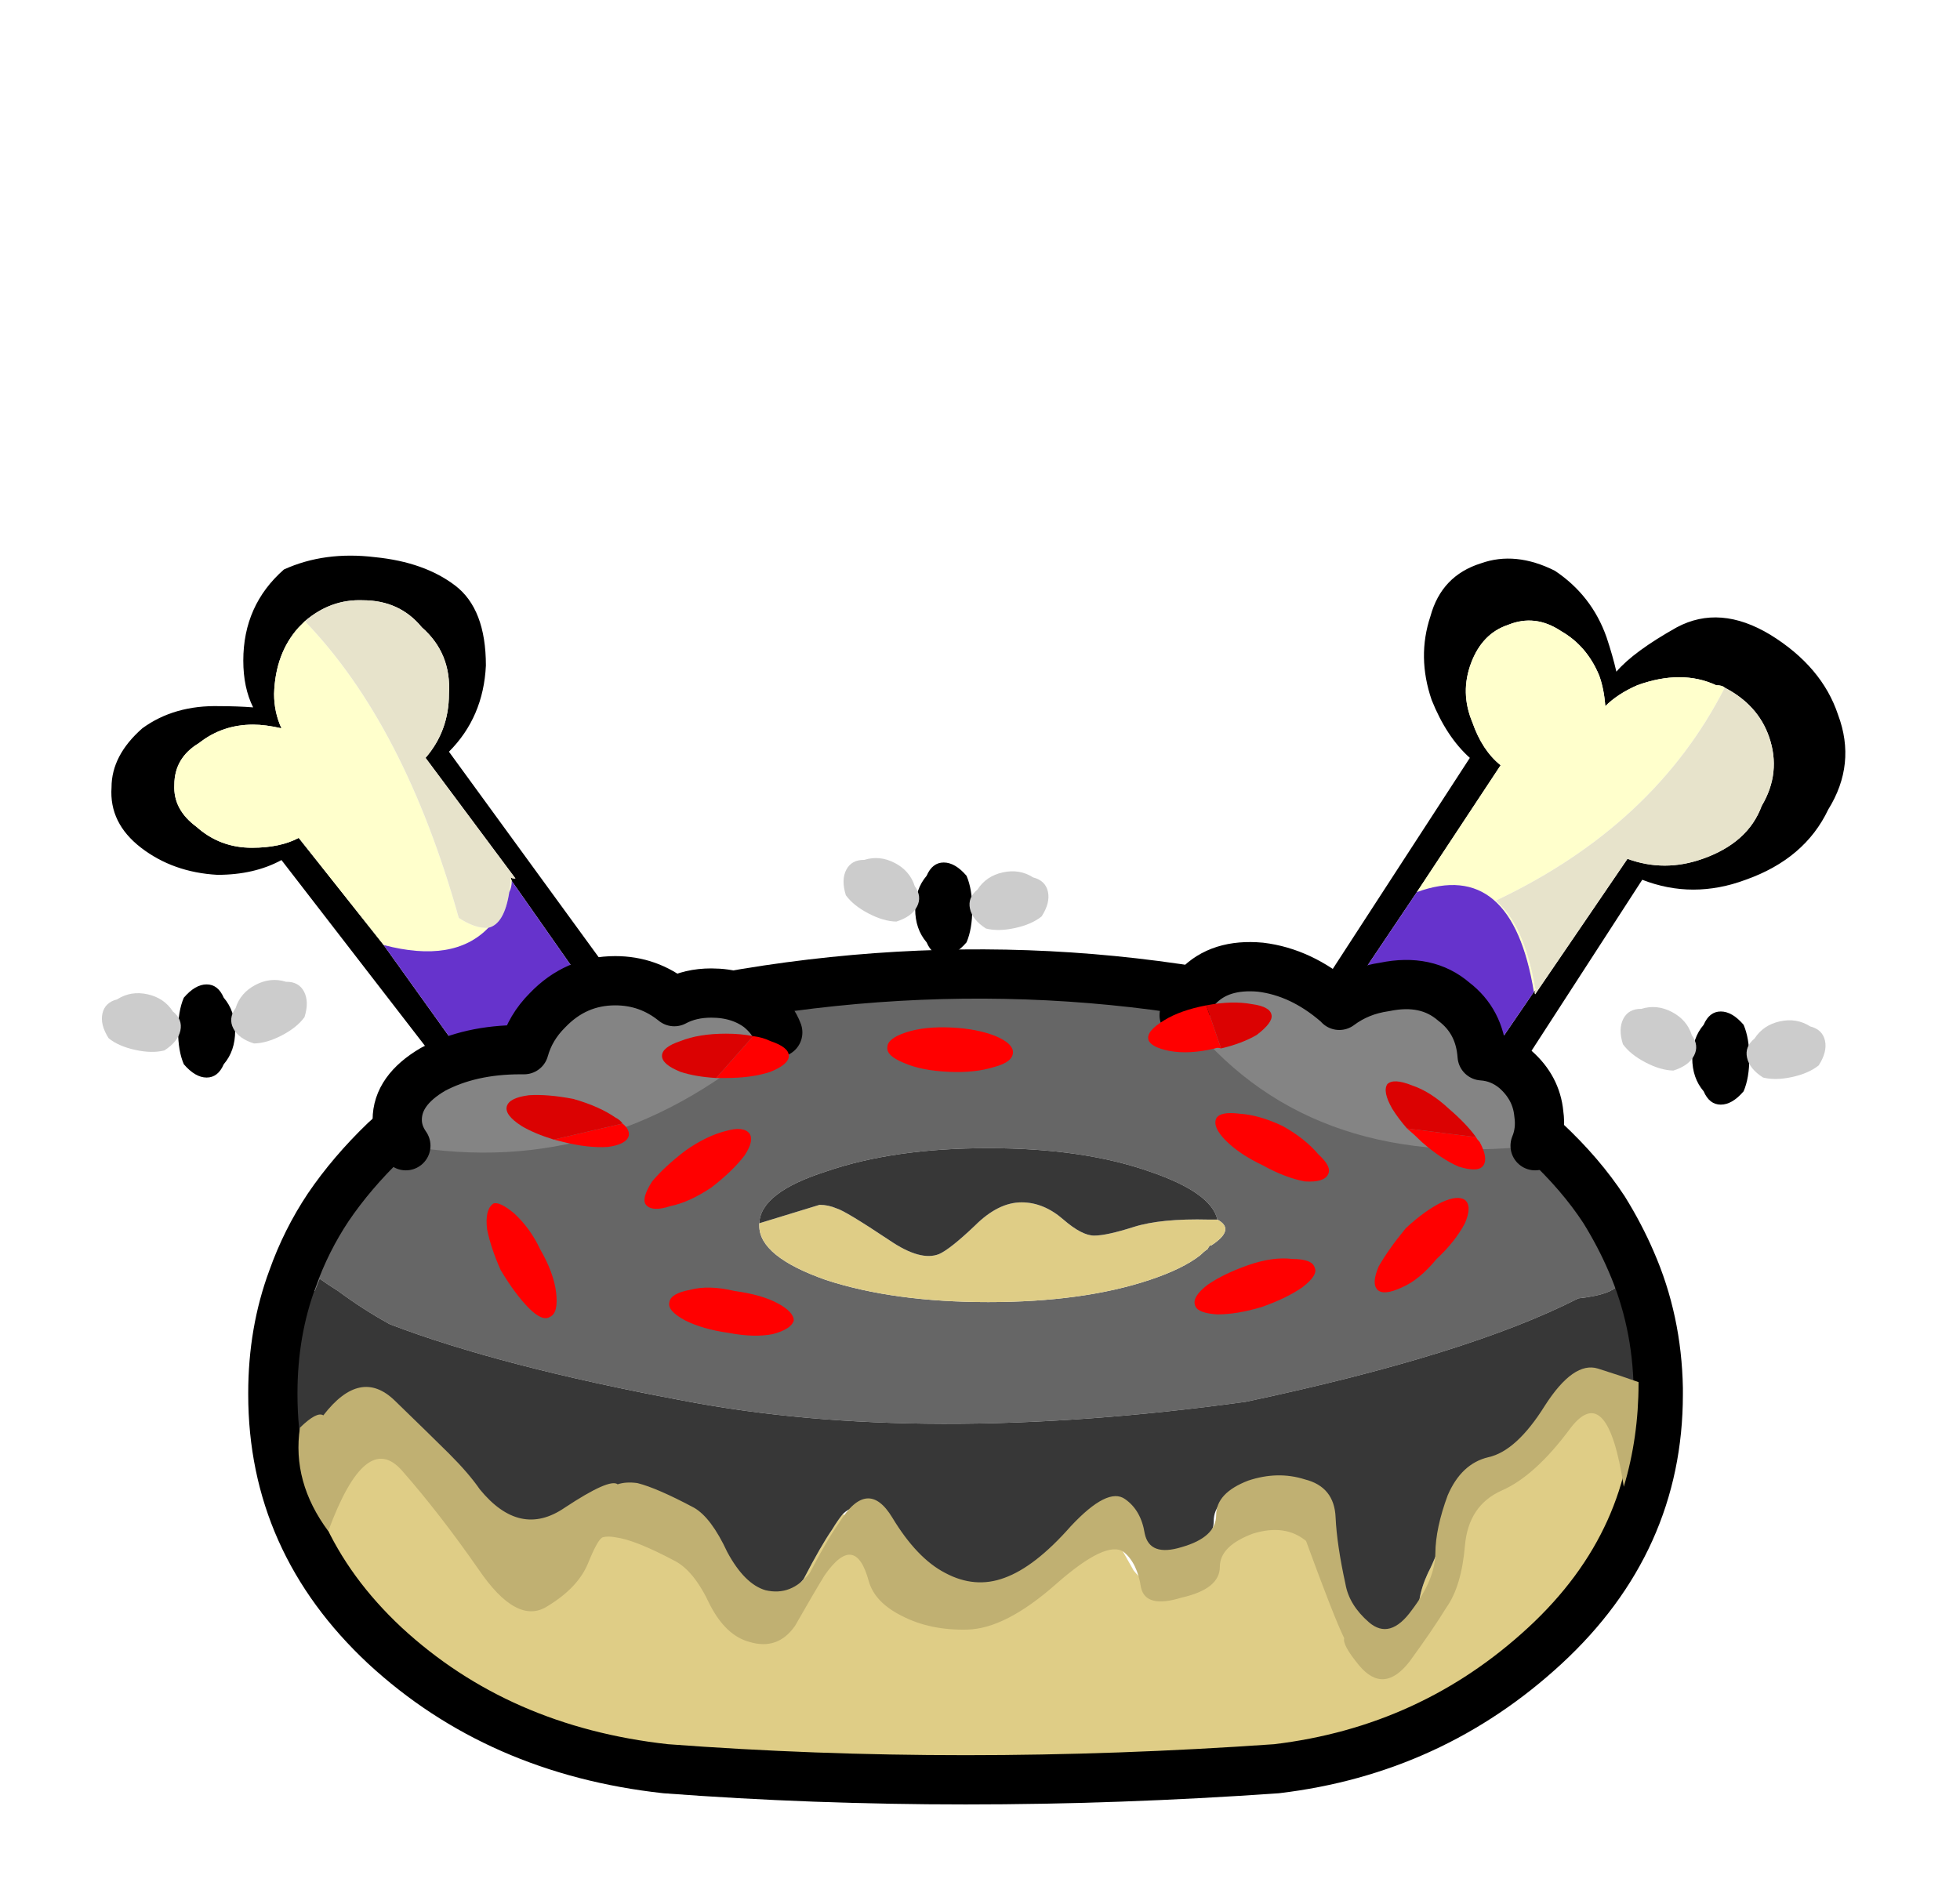 
<svg xmlns="http://www.w3.org/2000/svg" version="1.1" xmlns:xlink="http://www.w3.org/1999/xlink" preserveAspectRatio="none" x="0px" y="0px" width="560px" height="544px" viewBox="0 0 560 544">
<defs>
<filter id="Filter_1" x="-20%" y="-20%" width="140%" height="140%" color-interpolation-filters="sRGB">
<feColorMatrix in="SourceGraphic" type="matrix" values="1 0 0 0 0 0 1 0 0 0 0 0 1 0 0 0 0 0 0.52 0" result="result1"/>
</filter>

<g id="donut_bones_0_Layer7_0_FILL">
<path fill="#666666" stroke="none" d="
M 26.55 -14.8
Q 26.696 -15.225 26.95 -15.45 26.5 -16.5 25.85 -17.55 24.9 -19 23.45 -20.35 18.85 -24.55 15.35 -25.1 1.7 -28.85 -12.55 -25.65 -19.05 -24.55 -23.65 -20.35 -25 -19.05 -25.95 -17.65 -26.85 -16.3 -27.4 -14.75 -26.984 -14.486 -26.5 -14.25 -26.408 -14.49 -26.3 -14.75 -25.95 -14.5 -25.55 -14.25 -24.544 -13.502 -23.45 -12.9 -18.985 -11.19 -11.55 -9.8 -1.859 -7.94 11.3 -9.75 20.346 -11.669 24.8 -13.95 26.358 -14.118 26.5 -14.65 26.523 -14.734 26.55 -14.8
M 9.9 -16.1
L 9.85 -16.1
Q 9.8 -16.05 9.75 -15.95 9.6 -15.85 9.45 -15.7 8.75 -15.15 7.4 -14.7 4.7 -13.8 0.85 -13.8 -3 -13.8 -5.75 -14.7 -8.45 -15.65 -8.45 -16.9 -8.45 -16.95 -8.45 -17 -8.4 -18.25 -5.75 -19.1 -3 -20.05 0.85 -20.05 4.7 -20.05 7.4 -19.1 9.9 -18.25 10.15 -17.15 10.9 -16.75 9.9 -16.1 Z"/>

<path fill="#DFCD86" stroke="none" d="
M 2.2 -17.85
Q 1.25 -17.85 0.3 -16.9 -0.7 -15.95 -1.15 -15.75 -1.9 -15.45 -3.15 -16.3 -4.95 -17.5 -5.3 -17.6 -5.65 -17.75 -6 -17.75
L -8.45 -17
Q -8.45 -16.95 -8.45 -16.9 -8.45 -15.65 -5.75 -14.7 -3 -13.8 0.85 -13.8 4.7 -13.8 7.4 -14.7 8.75 -15.15 9.45 -15.7 9.6 -15.85 9.75 -15.95 9.8 -16.05 9.85 -16.1
L 9.9 -16.1
Q 10.9 -16.75 10.15 -17.15 10 -17.15 9.8 -17.15 7.85 -17.2 6.75 -16.85 5.65 -16.5 5.15 -16.5 4.65 -16.5 3.9 -17.15 3.1 -17.85 2.2 -17.85
M 5.1 -5.45
Q 5.013 -5.347 4.9 -5.2 0.75 0.1 -0.6 -0.8 -1.65 -1.45 -2.55 -2.4 -2.837 -2.701 -3.05 -3 -3.948 -3.89 -5.05 -5.2 -5.246 -4.97 -5.5 -4.55 -5.95 -3.9 -6.65 -2.55 -7.45 -1.55 -8.5 -1.85 -9.4 -2.15 -10 -3.4 -10.75 -4.75 -11.45 -5.2 -12.9 -6 -13.75 -6.2 -14.11 -6.249 -14.4 -6.2 -15.014 -6.072 -15.35 -5.5 -15.6 -5.15 -15.75 -3.5 -15.85 -2.25 -16.7 -1.85 -17.501 -1.429 -18.45 -2.7 -18.62 -2.952 -18.8 -3.25 -19.453 -4.294 -20.15 -5.65 -20.843 -7.018 -23.2 -8.1 -25.514 -9.124 -25.85 -8.25 -26.128 -7.381 -26.4 -7.85 -26.752 -7.963 -27.05 -8.15 -27.65 -8.55 -28.2 -10.1
L -28.2 -10.05
Q -28.2 -4.1 -23.65 0.15 -19.05 4.4 -12.25 5.15 -0.3 6.05 12.55 5.15 18.85 4.4 23.45 0.15 28.05 -4.1 28.05 -10.05
L 28.05 -10.1
Q 28.05 -10.2 28.05 -10.3 28 -13.05 26.95 -15.45 26.696 -15.225 26.55 -14.8 27.3 -12.72 27.3 -10.3 26.757 -8.79 26.15 -9.85 25.595 -10.906 23.95 -9.2 22.3 -7.5 21.4 -7.45 20.504 -7.337 19.75 -5.35 19.005 -3.37 18.7 -2.8 18.436 -2.234 18.35 -1.7 18.262 -1.111 17.25 -0.2 16.296 0.704 15.55 -0.4 14.75 -1.55 14.55 -3.8 14.4 -6.1 13.65 -6.35 13.504 -6.396 13.35 -6.45 12.661 -6.162 11.7 -5.65 10.95 -5.2 10.2 -3.8 9.55 -2.55 8.65 -2.25 7.55 -1.9 6.75 -2.9 6 -4.25 5.55 -4.9 5.325 -5.246 5.1 -5.45 Z"/>

<path fill="#373737" stroke="none" d="
M 0.3 -16.9
Q 1.25 -17.85 2.2 -17.85 3.1 -17.85 3.9 -17.15 4.65 -16.5 5.15 -16.5 5.65 -16.5 6.75 -16.85 7.85 -17.2 9.8 -17.15 10 -17.15 10.15 -17.15 9.9 -18.25 7.4 -19.1 4.7 -20.05 0.85 -20.05 -3 -20.05 -5.75 -19.1 -8.4 -18.25 -8.45 -17
L -6 -17.75
Q -5.65 -17.75 -5.3 -17.6 -4.95 -17.5 -3.15 -16.3 -1.9 -15.45 -1.15 -15.75 -0.7 -15.95 0.3 -16.9
M 4.9 -5.2
Q 5.013 -5.347 5.1 -5.45 5.654 -5.955 6.15 -5.5 6.75 -5.05 6.9 -4.05 7.05 -3.2 8.55 -3.65 10 -4 10 -4.9 10 -5.8 11.3 -6.25 12.384 -6.64 13.35 -6.45 13.504 -6.396 13.65 -6.35 14.4 -6.1 14.55 -3.8 14.75 -1.55 15.55 -0.4 16.296 0.704 17.25 -0.2 18.262 -1.111 18.35 -1.7 18.436 -2.234 18.7 -2.8 19.005 -3.37 19.75 -5.35 20.504 -7.337 21.4 -7.45 22.3 -7.5 23.95 -9.2 25.595 -10.906 26.15 -9.85 26.757 -8.79 27.3 -10.3 27.3 -12.72 26.55 -14.8 26.523 -14.734 26.5 -14.65 26.358 -14.118 24.8 -13.95 20.346 -11.669 11.3 -9.75 -1.859 -7.94 -11.55 -9.8 -18.985 -11.19 -23.45 -12.9 -24.544 -13.502 -25.55 -14.25 -25.95 -14.5 -26.3 -14.75 -26.408 -14.49 -26.5 -14.25 -26.984 -14.486 -27.4 -14.75 -28.2 -12.6 -28.2 -10.1 -27.65 -8.55 -27.05 -8.15 -26.752 -7.963 -26.4 -7.85 -26.128 -7.381 -25.85 -8.25 -25.514 -9.124 -23.2 -8.1 -20.843 -7.018 -20.15 -5.65 -19.453 -4.294 -18.8 -3.25 -18.62 -2.952 -18.45 -2.7 -17.501 -1.429 -16.7 -1.85 -15.85 -2.25 -15.75 -3.5 -15.6 -5.15 -15.35 -5.5 -15.014 -6.072 -14.4 -6.2 -14.11 -6.249 -13.75 -6.2 -12.9 -6 -11.45 -5.2 -10.75 -4.75 -10 -3.4 -9.4 -2.15 -8.5 -1.85 -7.45 -1.55 -6.65 -2.55 -5.95 -3.9 -5.5 -4.55 -5.246 -4.97 -5.05 -5.2 -4.228 -5.974 -3.8 -4.3 -3.622 -3.694 -3.05 -3 -2.837 -2.701 -2.55 -2.4 -1.65 -1.45 -0.6 -0.8 0.75 0.1 4.9 -5.2 Z"/>
</g>

<g id="donut_bones_0_Layer6_0_FILL">
<path fill="#C0B072" stroke="none" d="
M 4.2 -4.7
Q 2.746 -3.047 1.5 -2.6 0.304 -2.157 -0.9 -2.8 -2.052 -3.394 -3.05 -5.05 -4.051 -6.7 -5.2 -4.85 -5.7 -4.15 -6.4 -2.8 -7.15 -1.85 -8.2 -2.1 -9.05 -2.35 -9.75 -3.65 -10.4 -5.05 -11.1 -5.45 -12.6 -6.25 -13.4 -6.45 -13.863 -6.513 -14.2 -6.4 -14.525 -6.657 -16.35 -5.45 -18.171 -4.202 -19.8 -6.2 -20.249 -6.851 -21.05 -7.65 -21.802 -8.397 -23.25 -9.8 -24.647 -11.154 -26.15 -9.2 -26.408 -9.372 -27.1 -8.7 -27.431 -6.493 -25.95 -4.5 -24.426 -8.637 -22.95 -6.95 -21.42 -5.208 -19.85 -2.95 -18.288 -0.651 -17.05 -1.45 -15.806 -2.202 -15.4 -3.2 -14.998 -4.194 -14.8 -4.25 -14.593 -4.304 -14.3 -4.25 -13.5 -4.15 -11.9 -3.3 -11.1 -2.9 -10.45 -1.5 -9.8 -0.25 -8.85 0 -7.7 0.35 -7 -0.65 -6.2 -2.05 -5.8 -2.7 -4.55 -4.5 -4 -2.45 -3.749 -1.596 -2.65 -1.05 -1.503 -0.461 0 -0.5 1.553 -0.539 3.6 -2.35 5.649 -4.154 6.35 -3.65 6.9 -3.2 7.05 -2.2 7.25 -1.35 8.7 -1.8 10.25 -2.15 10.25 -3.05 10.25 -3.9 11.6 -4.4 12.9 -4.8 13.75 -4.1 14.903 -0.946 15.3 -0.15 15.218 0.122 15.9 0.95 16.9 2.15 17.95 0.8 18.897 -0.498 19.45 -1.4 20.058 -2.256 20.2 -3.9 20.34 -5.547 21.7 -6.15 23.058 -6.744 24.5 -8.7 25.991 -10.614 26.65 -6.3 27.25 -8.3 27.25 -10.5
L 27.25 -10.55
Q 26.584 -10.79 25.6 -11.1 24.612 -11.407 23.45 -9.6 22.295 -7.749 21.15 -7.5 20.053 -7.24 19.5 -5.95 19.007 -4.617 19 -3.6 18.988 -2.537 18.05 -1.3 17.159 -0.056 16.3 -0.8 15.497 -1.499 15.35 -2.35 15 -3.95 14.95 -5.05 14.9 -6.3 13.7 -6.6 12.6 -6.95 11.4 -6.55 10.1 -6.05 10.1 -5.15 10.1 -4.25 8.7 -3.85 7.4 -3.45 7.2 -4.4 7.05 -5.35 6.4 -5.8 5.7 -6.303 4.2 -4.7 Z"/>
</g>

<g id="donut_bones_0_Layer5_0_FILL">
<path fill="#000000" stroke="none" d="
M -29.4 -39.85
Q -29.4 -38.75 -29 -37.95 -29.65 -38 -30.35 -38 -32.2 -38.05 -33.5 -37.1 -34.75 -36 -34.75 -34.7 -34.85 -33.25 -33.55 -32.25 -32.25 -31.25 -30.45 -31.15 -28.95 -31.15 -27.85 -31.75
L -20.05 -21.65 -17.5 -24.5 -12.6 -24.55 -21.05 -36.15
Q -19.65 -37.55 -19.55 -39.65 -19.55 -41.95 -20.8 -42.9 -22.05 -43.85 -24.05 -44.05 -26.1 -44.3 -27.75 -43.55 -29.4 -42.1 -29.4 -39.85
M -18.5 -30.9
L -15.1 -26.05 -20.3 -23.55 -23.7 -28.3 -27.15 -32.65
Q -27.9 -32.25 -29.05 -32.25 -30.35 -32.25 -31.3 -33.1 -32.25 -33.8 -32.2 -34.8 -32.2 -35.9 -31.2 -36.5 -30.25 -37.25 -29 -37.25 -28.5 -37.25 -27.85 -37.1 -28.15 -37.75 -28.15 -38.5 -28.1 -40.15 -27.15 -41.2 -26.95 -41.4 -26.9 -41.45 -25.85 -42.35 -24.55 -42.3 -23.05 -42.3 -22.15 -41.2 -20.95 -40.15 -21.05 -38.5 -21.05 -37 -22 -35.9
L -18.35 -31
Q -18.5 -31 -18.55 -31.05
L -18.5 -30.9
M 35.35 -37.65
Q 34.7 -39.604 32.6 -40.9 30.55 -42.137 28.8 -41.2 27.05 -40.218 26.35 -39.4 26.2 -40.05 25.95 -40.8 25.35 -42.5 23.85 -43.5 22.25 -44.3 20.85 -43.8 19.25 -43.3 18.8 -41.65 18.25 -40 18.85 -38.25 19.45 -36.75 20.4 -35.9
L 12.9 -24.35 18 -25.05 20.15 -19.75 27.4 -30.95
Q 29.45 -30.15 31.6 -30.95 34 -31.8 34.95 -33.8 36.1 -35.65 35.35 -37.65
M 30.4 -38.85
Q 30.65 -38.85 30.75 -38.75 32.1 -38.05 32.55 -36.75 33.05 -35.3 32.25 -33.95 31.7 -32.45 29.85 -31.8 28.3 -31.25 26.8 -31.8
L 23.05 -26.3
Q 23.002 -26.397 23.1 -26.5
L 23 -26.4 20.3 -22.45 19.25 -26.25 16.15 -27.2 16.1 -27.25 18.25 -30.45 21.65 -35.6
Q 20.9 -36.2 20.5 -37.35 20 -38.55 20.45 -39.75 20.9 -40.95 21.95 -41.3 23.05 -41.75 24.1 -41.05 25.15 -40.45 25.65 -39.25 25.85 -38.7 25.9 -38 26.4 -38.5 27.2 -38.85 29 -39.5 30.4 -38.85 Z"/>

<path fill="#FFFFCC" stroke="none" d="
M -26.9 -41.45
Q -26.95 -41.4 -27.15 -41.2 -28.1 -40.15 -28.15 -38.5 -28.15 -37.75 -27.85 -37.1 -28.5 -37.25 -29 -37.25 -30.25 -37.25 -31.2 -36.5 -32.2 -35.9 -32.2 -34.8 -32.25 -33.8 -31.3 -33.1 -30.35 -32.25 -29.05 -32.25 -27.9 -32.25 -27.15 -32.65
L -23.7 -28.3
Q -20.85 -27.55 -19.45 -29 -19.95 -28.95 -20.65 -29.4 -22.85 -37.25 -26.9 -41.45
M -18.5 -30.9
L -18.55 -31.05
Q -18.55 -30.7 -18.6 -30.45 -18.5 -30.65 -18.5 -30.9
M 30.75 -38.75
Q 30.65 -38.85 30.4 -38.85 29 -39.5 27.2 -38.85 26.4 -38.5 25.9 -38 25.85 -38.7 25.65 -39.25 25.15 -40.45 24.1 -41.05 23.05 -41.75 21.95 -41.3 20.9 -40.95 20.45 -39.75 20 -38.55 20.5 -37.35 20.9 -36.2 21.65 -35.6
L 18.25 -30.45
Q 22.1 -31.85 23 -26.4
L 23.1 -26.5 23.05 -26.55
Q 22.6 -29.15 21.45 -30.1 27.9 -33.15 30.75 -38.75 Z"/>

<path fill="#E7E3CB" stroke="none" d="
M -18.6 -30.45
Q -18.55 -30.7 -18.55 -31.05 -18.5 -31 -18.35 -31
L -22 -35.9
Q -21.05 -37 -21.05 -38.5 -20.95 -40.15 -22.15 -41.2 -23.05 -42.3 -24.55 -42.3 -25.85 -42.35 -26.9 -41.45 -22.85 -37.25 -20.65 -29.4 -19.95 -28.95 -19.45 -29 -18.8 -29.15 -18.6 -30.45
M 23.1 -26.5
Q 23.002 -26.397 23.05 -26.3
L 26.8 -31.8
Q 28.3 -31.25 29.85 -31.8 31.7 -32.45 32.25 -33.95 33.05 -35.3 32.55 -36.75 32.1 -38.05 30.75 -38.75 27.9 -33.15 21.45 -30.1 22.6 -29.15 23.05 -26.55
L 23.1 -26.5 Z"/>

<path fill="#6633CC" stroke="none" d="
M -15.1 -26.05
L -18.5 -30.9
Q -18.5 -30.65 -18.6 -30.45 -18.8 -29.15 -19.45 -29 -20.85 -27.55 -23.7 -28.3
L -20.3 -23.55 -15.1 -26.05
M 18.25 -30.45
L 16.1 -27.25 16.15 -27.2 19.25 -26.25 20.3 -22.45 23 -26.4
Q 22.1 -31.85 18.25 -30.45 Z"/>
</g>

<g id="donut_bones_0_Layer4_0_FILL">
<path fill="#848484" stroke="none" d="
M -14.3 -26.85
Q -15.9 -26.85 -17.05 -25.65 -17.75 -24.95 -18 -24.05 -18.1 -24.05 -18.15 -24.05 -20.2 -24.05 -21.7 -23.25 -23.15 -22.4 -23.15 -21.2 -23.15 -20.65 -22.8 -20.15 -14.45 -18.7 -7.7 -24.75 -7.9 -25.3 -8.45 -25.75 -9.25 -26.35 -10.4 -26.35 -11.25 -26.35 -11.9 -26 -12.95 -26.85 -14.3 -26.85
M 9.35 -26.6
Q 8.95 -26.15 8.8 -25.45 13.7 -19.1 23.05 -20.15 23.3 -20.75 23.2 -21.45 23.1 -22.5 22.25 -23.25 21.65 -23.75 20.9 -23.8 20.8 -25.2 19.75 -26 18.65 -26.95 16.95 -26.6 15.9 -26.45 15.1 -25.85 15.05 -25.95 15 -25.95 13.55 -27.2 11.9 -27.4 10.25 -27.55 9.35 -26.6 Z"/>
</g>

<g id="donut_bones_0_Layer3_0_FILL">
<path fill="#FF0000" stroke="none" d="
M -19.5 -16.75
Q -19.35 -16 -18.95 -15.1 -18.35 -14.1 -17.8 -13.55 -17.25 -13 -16.95 -13.2 -16.6 -13.35 -16.7 -14.2 -16.8 -15 -17.35 -15.95 -17.75 -16.8 -18.4 -17.4 -19 -17.9 -19.25 -17.8 -19.6 -17.55 -19.5 -16.75
M -14.6 -20.1
Q -13.85 -20.2 -13.75 -20.55 -13.7 -20.8 -14 -21.05
L -16.8 -20.4
Q -16.6 -20.35 -16.4 -20.3 -15.4 -20.05 -14.6 -20.1
M -7.7 -13.75
Q -8.35 -14.1 -9.45 -14.25 -10.5 -14.5 -11.25 -14.3 -12.05 -14.15 -12.1 -13.8 -12.2 -13.45 -11.45 -13.05 -10.75 -12.7 -9.7 -12.55 -8.65 -12.35 -7.9 -12.5 -7.15 -12.7 -7.05 -13.05 -7.05 -13.4 -7.7 -13.75
M -9.05 -19.75
Q -8.65 -20.35 -8.85 -20.65 -9.1 -20.95 -9.8 -20.75 -10.6 -20.55 -11.45 -19.95 -12.3 -19.3 -12.8 -18.7 -13.25 -18 -13.05 -17.75 -12.8 -17.45 -12.05 -17.7 -11.3 -17.85 -10.4 -18.45 -9.55 -19.1 -9.05 -19.75
M -8 -24.4
Q -8.3 -24.55 -8.7 -24.6
L -10.2 -22.9
Q -10 -22.9 -9.8 -22.9 -8.75 -22.9 -8 -23.15 -7.25 -23.45 -7.25 -23.8 -7.25 -24.15 -8 -24.4
M 1.1 -23.35
Q 1.85 -23.55 1.85 -23.95 1.85 -24.3 1.15 -24.6 0.4 -24.9 -0.65 -24.95 -1.75 -25 -2.5 -24.75 -3.25 -24.5 -3.25 -24.15 -3.3 -23.8 -2.55 -23.5 -1.85 -23.2 -0.75 -23.15 0.3 -23.1 1.1 -23.35
M 17.8 -16.8
Q 17.1 -15.95 16.7 -15.25 16.4 -14.55 16.65 -14.3 16.9 -14.05 17.65 -14.4 18.35 -14.7 19.05 -15.55 19.8 -16.25 20.2 -17 20.5 -17.7 20.2 -17.95 19.9 -18.15 19.25 -17.85 18.55 -17.5 17.8 -16.8
M 11.95 -13.6
Q 12.95 -13.95 13.6 -14.4 14.25 -14.9 14.1 -15.2 14 -15.55 13.2 -15.55 12.4 -15.65 11.4 -15.3 10.4 -14.95 9.75 -14.5 9.1 -14 9.25 -13.65 9.35 -13.35 10.15 -13.3 10.95 -13.3 11.95 -13.6
M 12.8 -20.95
Q 11.85 -21.4 11.05 -21.45 10.25 -21.55 10.1 -21.25 9.95 -20.9 10.5 -20.35 11.05 -19.8 12 -19.35 12.9 -18.85 13.7 -18.7 14.5 -18.65 14.65 -19 14.8 -19.3 14.25 -19.8 13.7 -20.45 12.8 -20.95
M 17.85 -20.85
Q 18.15 -20.6 18.45 -20.3 19.25 -19.6 19.95 -19.3 20.75 -19.05 20.95 -19.35 21.15 -19.65 20.8 -20.3 20.7 -20.4 20.65 -20.5
L 17.85 -20.85
M 9.7 -25.85
Q 8.65 -25.65 8 -25.25 7.25 -24.8 7.35 -24.45 7.45 -24.15 8.2 -24 9 -23.85 10.05 -24.1 10.15 -24.15 10.3 -24.1
L 9.7 -25.85 Z"/>

<path fill="#DB0202" stroke="none" d="
M -14 -21.05
Q -14.1 -21.2 -14.3 -21.3 -14.95 -21.75 -16 -22.05 -17.05 -22.25 -17.8 -22.2 -18.6 -22.1 -18.7 -21.75 -18.8 -21.4 -18.1 -20.95 -17.6 -20.65 -16.8 -20.4
L -14 -21.05
M -8.7 -24.6
Q -9.2 -24.7 -9.8 -24.7 -10.9 -24.7 -11.65 -24.4 -12.4 -24.15 -12.4 -23.8 -12.4 -23.45 -11.65 -23.15 -11.05 -22.95 -10.2 -22.9
L -8.7 -24.6
M 18.05 -22.6
Q 17.3 -22.9 17.05 -22.65 16.85 -22.35 17.25 -21.65 17.5 -21.25 17.85 -20.85
L 20.65 -20.5
Q 20.25 -21.05 19.55 -21.65 18.8 -22.35 18.05 -22.6
M 11.55 -25.9
Q 10.75 -26.05 9.7 -25.85
L 10.3 -24.1
Q 11.15 -24.3 11.75 -24.65 12.4 -25.15 12.35 -25.45 12.3 -25.8 11.55 -25.9 Z"/>
</g>

<g id="fly_0_Layer3_0_FILL">
<path fill="#000000" stroke="none" d="
M 0.9 -1.7
Q 0.6 -2.4 0 -2.4 -0.6 -2.4 -1.2 -1.7 -1.5 -1 -1.5 0.05 -1.5 1.1 -1.2 1.8 -0.6 2.5 0 2.5 0.6 2.5 0.9 1.8 1.5 1.1 1.5 0.05 1.5 -1 0.9 -1.7 Z"/>
</g>

<g id="fly_wing_0_Layer0_0_FILL">
<path fill="#CCCCCC" stroke="none" d="
M 3 2.1
Q 3 1.2 2.4 0.6 2.1 0 1.5 0 0.9 0 0.3 0.6 0 1.2 0 2.1 0 3 0.3 3.6 0.9 4.2 1.5 4.2 2.1 4.2 2.4 3.6 3 3 3 2.1 Z"/>
</g>

<path id="donut_bones_0_Layer7_0_1_STROKES" stroke="#000000" stroke-width="2" stroke-linejoin="round" stroke-linecap="round" fill="none" d="
M -28.2 -10.1
L -28.2 -10.05
Q -28.2 -4.1 -23.65 0.15 -19.05 4.4 -12.25 5.15 -0.3 6.05 12.55 5.15 18.85 4.4 23.45 0.15 28.05 -4.1 28.05 -10.05
L 28.05 -10.1
Q 28.05 -10.2 28.05 -10.3 28 -13.05 26.95 -15.45 26.5 -16.5 25.85 -17.55 24.9 -19 23.45 -20.35 18.85 -24.55 15.35 -25.1 1.7 -28.85 -12.55 -25.65 -19.05 -24.55 -23.65 -20.35 -25 -19.05 -25.95 -17.65 -26.85 -16.3 -27.4 -14.75 -28.2 -12.6 -28.2 -10.1 Z"/>

<path id="donut_bones_0_Layer4_0_1_STROKES" stroke="#000000" stroke-width="2" stroke-linejoin="round" stroke-linecap="round" fill="none" d="
M 8.8 -25.45
Q 8.95 -26.15 9.35 -26.6 10.25 -27.55 11.9 -27.4 13.55 -27.2 15 -25.95 15.05 -25.95 15.1 -25.85 15.9 -26.45 16.95 -26.6 18.65 -26.95 19.75 -26 20.8 -25.2 20.9 -23.8 21.65 -23.75 22.25 -23.25 23.1 -22.5 23.2 -21.45 23.3 -20.75 23.05 -20.15
M -22.8 -20.15
Q -23.15 -20.65 -23.15 -21.2 -23.15 -22.4 -21.7 -23.25 -20.2 -24.05 -18.15 -24.05 -18.1 -24.05 -18 -24.05 -17.75 -24.95 -17.05 -25.65 -15.9 -26.85 -14.3 -26.85 -12.95 -26.85 -11.9 -26 -11.25 -26.35 -10.4 -26.35 -9.25 -26.35 -8.45 -25.75 -7.9 -25.3 -7.7 -24.75"/>
</defs>

<g transform="matrix( 7.037, 0, 0, 7.037, 276.4,469.2) ">
<g transform="matrix( 1, 0, 0, 1, 0,0) ">
<use xlink:href="#donut_bones_0_Layer7_0_FILL"/>

<use xlink:href="#donut_bones_0_Layer7_0_1_STROKES"/>
</g>

<g transform="matrix( 1, 0, 0, 1, 0,0) ">
<use xlink:href="#donut_bones_0_Layer6_0_FILL"/>
</g>

<g transform="matrix( 1, 0, 0, 1, 0,0) ">
<use xlink:href="#donut_bones_0_Layer5_0_FILL"/>
</g>

<g transform="matrix( 1, 0, 0, 1, 0,0) ">
<use xlink:href="#donut_bones_0_Layer4_0_FILL"/>

<use xlink:href="#donut_bones_0_Layer4_0_1_STROKES"/>
</g>

<g transform="matrix( 1, 0, 0, 1, 0,0) ">
<use xlink:href="#donut_bones_0_Layer3_0_FILL"/>
</g>

<g transform="matrix( -0.772, 0, 0, 0.772, -1,-30.3) ">
<g transform="matrix( 1, 0, 0, 1, -0.05,0.65) ">
<g transform="matrix( 1, 0, 0, 1, 0,0) ">
<use xlink:href="#fly_0_Layer3_0_FILL"/>
</g>

<g transform="matrix( -0.462, -0.885, 0.885, -0.462, 2.1,1.25) ">
<g transform="matrix( 1, 0, 0, 1, 0,0) ">
<use filter="url(#Filter_1)" xlink:href="#fly_wing_0_Layer0_0_FILL"/>
</g>
</g>

<g transform="matrix( 0.213, -0.976, 0.976, 0.213, -5.8,0.6) ">
<g transform="matrix( 1, 0, 0, 1, 0,0) ">
<use filter="url(#Filter_1)" xlink:href="#fly_wing_0_Layer0_0_FILL"/>
</g>
</g>
</g>
</g>

<g transform="matrix( -0.772, 0, 0, 0.772, 30.55,-24.25) ">
<g transform="matrix( 1, 0, 0, 1, -0.05,0.65) ">
<g transform="matrix( 1, 0, 0, 1, 0,0) ">
<use xlink:href="#fly_0_Layer3_0_FILL"/>
</g>

<g transform="matrix( -0.462, -0.885, 0.885, -0.462, 2.1,1.25) ">
<g transform="matrix( 1, 0, 0, 1, 0,0) ">
<use filter="url(#Filter_1)" xlink:href="#fly_wing_0_Layer0_0_FILL"/>
</g>
</g>

<g transform="matrix( 0.213, -0.976, 0.976, 0.213, -5.8,0.6) ">
<g transform="matrix( 1, 0, 0, 1, 0,0) ">
<use filter="url(#Filter_1)" xlink:href="#fly_wing_0_Layer0_0_FILL"/>
</g>
</g>
</g>
</g>

<g transform="matrix( 0.772, 0, 0, 0.772, -30.85,-25.35) ">
<g transform="matrix( 1, 0, 0, 1, -0.05,0.65) ">
<g transform="matrix( 1, 0, 0, 1, 0,0) ">
<use xlink:href="#fly_0_Layer3_0_FILL"/>
</g>

<g transform="matrix( -0.462, -0.885, 0.885, -0.462, 2.1,1.25) ">
<g transform="matrix( 1, 0, 0, 1, 0,0) ">
<use filter="url(#Filter_1)" xlink:href="#fly_wing_0_Layer0_0_FILL"/>
</g>
</g>

<g transform="matrix( 0.213, -0.976, 0.976, 0.213, -5.8,0.6) ">
<g transform="matrix( 1, 0, 0, 1, 0,0) ">
<use filter="url(#Filter_1)" xlink:href="#fly_wing_0_Layer0_0_FILL"/>
</g>
</g>
</g>
</g>
</g>
</svg>
